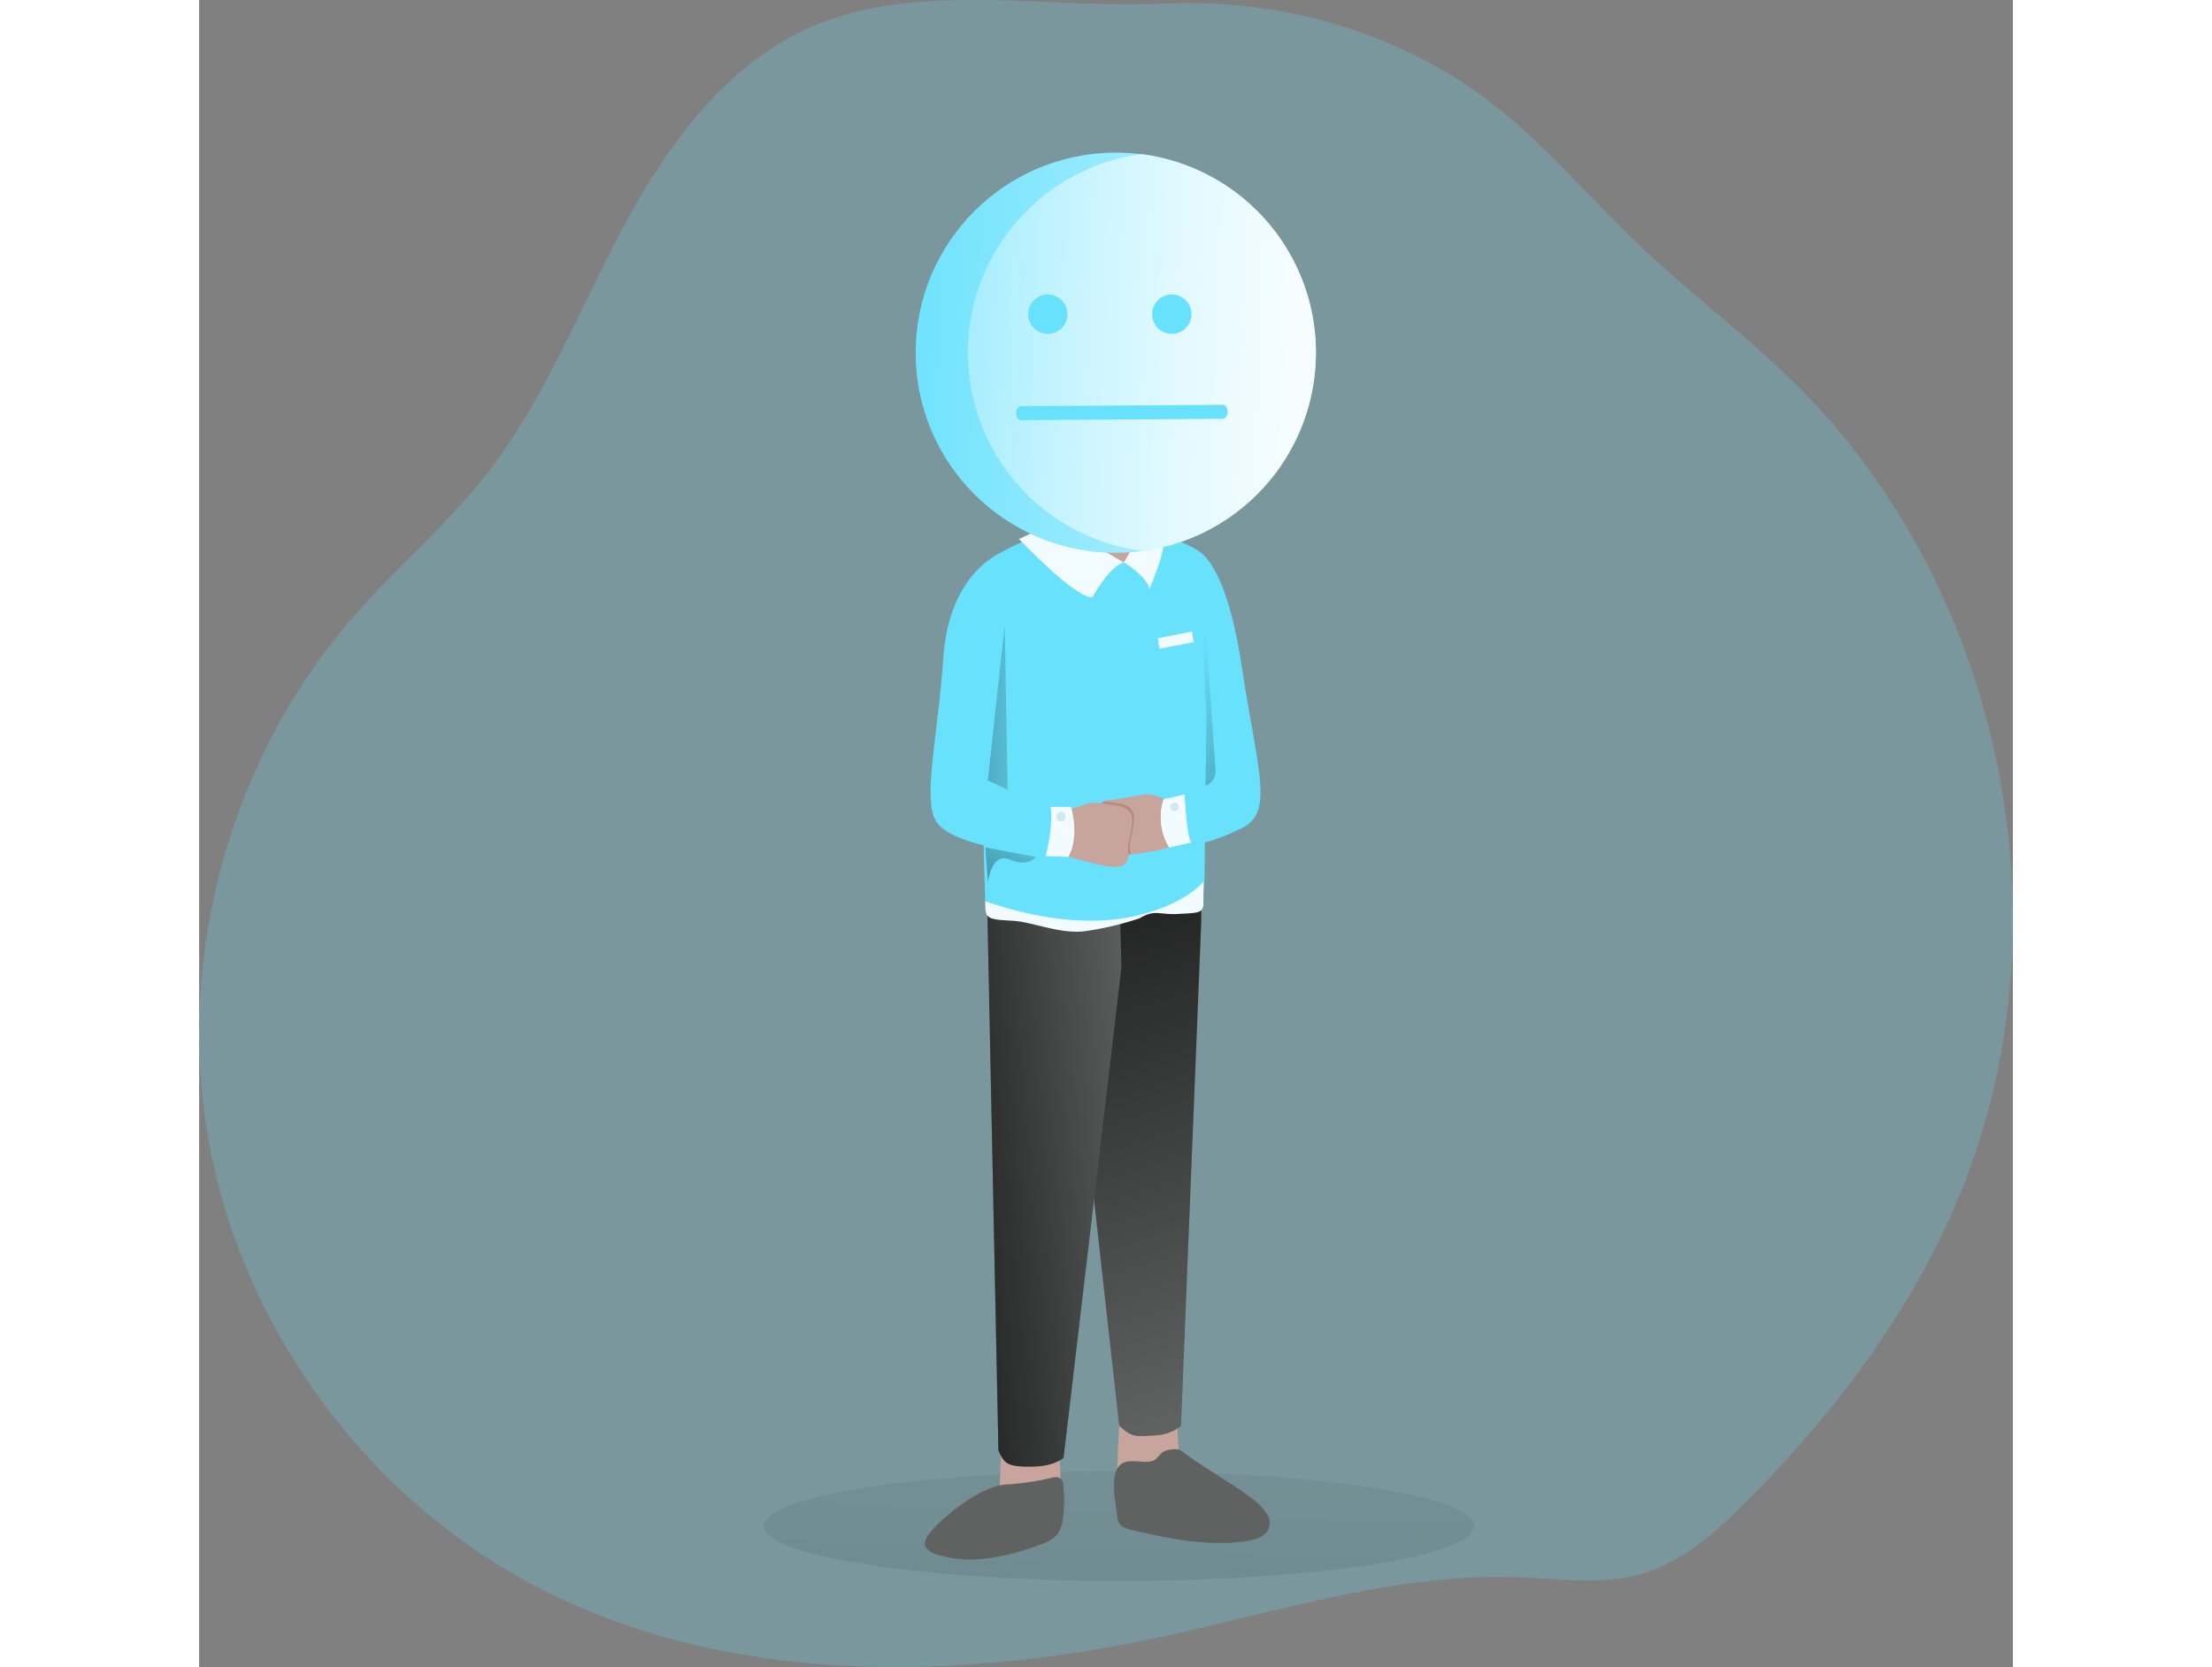 <svg id="Layer_1" data-name="Layer 1" xmlns="http://www.w3.org/2000/svg" xmlns:xlink="http://www.w3.org/1999/xlink" viewBox="0 0 463.38 425.94" width="406" height="306" class="illustration styles_illustrationTablet__1DWOa"><rect x="0" y="0" width="463.38" height="425.94" fill="#808080" stroke="none"/><defs><linearGradient id="linear-gradient" x1="237.32" y1="318.42" x2="219.05" y2="886.15" gradientUnits="userSpaceOnUse"><stop offset="0" stop-color="#010101" stop-opacity="0"></stop><stop offset="0.95" stop-color="#010101"></stop></linearGradient><linearGradient id="linear-gradient-2" x1="312.52" y1="375.35" x2="247.65" y2="176.15" xlink:href="#linear-gradient"></linearGradient><linearGradient id="linear-gradient-3" x1="291.93" y1="315.29" x2="207.87" y2="323.21" xlink:href="#linear-gradient"></linearGradient><linearGradient id="linear-gradient-4" x1="296.97" y1="192.01" x2="388.57" y2="247.98" xlink:href="#linear-gradient"></linearGradient><linearGradient id="linear-gradient-5" x1="220.36" y1="180.42" x2="130.59" y2="182.7" xlink:href="#linear-gradient"></linearGradient><linearGradient id="linear-gradient-6" x1="262.1" y1="223.16" x2="222.92" y2="287.81" xlink:href="#linear-gradient"></linearGradient><linearGradient id="linear-gradient-7" x1="166.17" y1="31.14" x2="361.23" y2="13.17" gradientTransform="translate(59.57 52.55) rotate(7.67)" gradientUnits="userSpaceOnUse"><stop offset="0" stop-color="#fff" stop-opacity="0"></stop><stop offset="0.95" stop-color="#fff"></stop></linearGradient><linearGradient id="linear-gradient-8" x1="136.01" y1="33.61" x2="305.69" y2="17.98" xlink:href="#linear-gradient-7"></linearGradient></defs><title>Smiley - Netral</title><path d="M204.88,24.36C182.43,33.62,167,54.56,155.57,76s-20.27,44.5-35.29,63.59C110.18,152.4,97.56,163,86.8,175.32c-31.82,36.34-45.87,87.55-37.07,135s40.28,90.26,83,112.79c48.59,25.61,107.19,24.66,160.87,13,30.14-6.55,60.17-16.31,91-15.09,10.32.41,20.88,2,30.81-.78,10.56-3,19.1-10.63,26.86-18.39,22.16-22.15,41.49-47.58,53.79-76.4,29.61-69.36,12.68-156-40.87-209.11-13-12.85-27.72-23.78-40.91-36.4-11.69-11.17-22.15-23.67-34.73-33.83C355.32,26.58,324.26,17.53,293.34,19,265.08,20.39,231.49,13.38,204.88,24.36Z" transform="translate(-47.15 -18.06)" fill="#68e1fd" opacity="0.24" style="isolation: isolate;"></path><ellipse cx="235.02" cy="389.87" rx="90.76" ry="14.01" opacity="0.48" fill="url(#linear-gradient)"></ellipse><path d="M297,380.66l.35,7.75a10.34,10.34,0,0,1-6.91,6.36,10,10,0,0,1-8.71-1.78l.55-13" transform="translate(-47.15 -18.06)" fill="#c8a59c"></path><path d="M266.86,387.73l.35,7.76a10.36,10.36,0,0,1-6.92,6.36,10,10,0,0,1-8.7-1.79l.55-13" transform="translate(-47.15 -18.06)" fill="#c8a59c"></path><path d="M303.16,253.62,298,382.43a12.12,12.12,0,0,1-6.8,2.37c-4.75.27-5.61.62-9-2.5l-15-135.1,35.95-.76Z" transform="translate(-47.15 -18.06)" fill="#606161"></path><path d="M303.16,253.62,298,382.43a12.12,12.12,0,0,1-6.8,2.37c-4.75.27-5.61.62-9-2.5l-15-135.1,35.95-.76Z" transform="translate(-47.15 -18.06)" fill="url(#linear-gradient-2)"></path><path d="M282.79,265.18,268,390.48s-2.14,2.19-7.95,2.27c-6.62.09-7.22-.82-8.7-4.17L248.4,244.87l34,5.8Z" transform="translate(-47.15 -18.06)" fill="#606161"></path><path d="M282.79,265.18,268,390.48s-2.14,2.19-7.95,2.27c-6.62.09-7.22-.82-8.7-4.17L248.4,244.87l34,5.8Z" transform="translate(-47.15 -18.06)" fill="url(#linear-gradient-3)"></path><path d="M287.46,252.65A77,77,0,0,1,273.17,256c-6.43.66-13.18-2.45-18.27-2.71-6.74-.35-6.92-.56-6.92-4.95,0-2.22,56-7.51,56-7.51s-.26,4-.25,7.78c0,2.81-1.2,2.65-6.3,2.94S291.42,250.3,287.46,252.65Z" transform="translate(-47.15 -18.06)" fill="#f2fbff"></path><path d="M265.35,153.73s-9.4,2.44-16.1,7.32c-4.14,3-1.27,87.29-1.27,87.29.41-.08,18.41,7.23,35.82,4.22C298.62,250,304,243.05,304,243.05s1.34-80.85-1.54-84.17c-1.29-1.49-15.38-6.69-15.38-6.69S280.88,161.44,265.35,153.73Z" transform="translate(-47.15 -18.06)" fill="#68e1fd"></path><path d="M295,116.76a22.37,22.37,0,0,0-1.62-7.15h0s5.31-2.71,4.24,7.06.12,10.62-3.85,16l-.87-2.08C294,125.48,295.43,123,295,116.76Z" transform="translate(-47.15 -18.06)" fill="#26265f"></path><path d="M268.43,135l-3.08,18.72s6.89,10.09,15.59,8.59,6.54-5.57,6.54-5.57l-1.13-15.82S278.49,142.32,268.43,135Z" transform="translate(-47.15 -18.06)" fill="#c8a59c"></path><path d="M267.35,141.59l1.08-6.58c10.06,7.31,15.27,4.2,15.27,4.2l2.43,8.5a8.11,8.11,0,0,1-5.17,2.48C276.14,150.54,271.26,146.77,267.35,141.59Z" transform="translate(-47.15 -18.06)" fill="#b58b81"></path><path d="M265.72,151.48l-9.11,4.29S271,171,275.37,170.64c0,0,4.13-7.68,8-8.89Z" transform="translate(-47.15 -18.06)" fill="#f2fbff"></path><path d="M301.38,158.36s7.75.86,12.12,29.84c4.06,26.84,8.37,37.24.09,41.4-11.43,5.74-16.2,4.15-16.2,4.15s-3.92-8-1.67-13.44c0,0,2.86-1.07,8.39-3.6l-.17-20.5S290.81,154.24,301.38,158.36Z" transform="translate(-47.15 -18.06)" fill="#68e1fd"></path><path d="M286.86,154.09a26.75,26.75,0,0,1-3.48,7.66c.85.34,6.42,4.22,6.52,6.86,0,0,5.53-12.53,3.25-14.51a56.07,56.07,0,0,0-5.9-2.62Z" transform="translate(-47.15 -18.06)" fill="#f2fbff"></path><path d="M253,158.84s-14.1,4.55-15.7,27.07c-1.45,20.46-5.13,35.41-2.14,41.49,3.89,7.92,31.07,9.25,31.07,9.25a29.09,29.09,0,0,0-.48-11.87l-14.91-5.94S253.21,162.34,253,158.84Z" transform="translate(-47.15 -18.06)" fill="#68e1fd"></path><path d="M303.92,173.89l2.88,40.48a4.14,4.14,0,0,1-2.54,4.47s.36-19.52.13-20.46S303.41,176.78,303.92,173.89Z" transform="translate(-47.15 -18.06)" fill="url(#linear-gradient-4)"></path><path d="M260.55,121.38c.74,10.39,11.39,28.74,21.78,28s13.4-22.23,12.66-32.62-6.58-16.27-17-15.53A18.86,18.86,0,0,0,260.55,121.38Z" transform="translate(-47.15 -18.06)" fill="#c8a59c"></path><path d="M269.26,101.85s3.13-5.5,12.9-4.44,12,8,14.58,6.89,7.26,3,4.07,7.64-8.39,5.89-14.78,2.82-14.33-3.39-16-1.51,2.15,21,2.15,21,.07.88-1.75.12-.66-12.3-4.22-12.93-3.92,7.36-1.07,9.77c2.2,1.87,2.66,8.26,2.66,8.26s-11.43-7.64-10.61-20.91S263,100.54,269.26,101.85Z" transform="translate(-47.15 -18.06)" fill="#26265f"></path><path d="M294.63,223.13a7.28,7.28,0,0,0-5-2.12c-3,.06-5.61,1.12-10,1.43s-1.45,4.37-1.25,7.14-.44,6.2.5,7,16.65-1.18,18.28-3.06C297.89,232.65,297.38,224.7,294.63,223.13Z" transform="translate(-47.15 -18.06)" fill="#c8a59c"></path><path d="M298.89,221.07s.59,11.41,1.75,12.21L295,234.56a14.71,14.71,0,0,1-1.42-12.29Z" transform="translate(-47.15 -18.06)" fill="#f2fbff"></path><circle cx="249.21" cy="206.13" r="1.07" fill="#d2e8ec"></circle><path d="M285,235c-.24-2,.69-3.89,1-7.27s-1.91-4.24-5.11-4.6c-.88-.1-1.57-.21-2.15-.3-3,.73-.61,4.35-.44,6.88s-.4,6.08.47,6.88c.36.33,3.1.18,6.29-.23A5.65,5.65,0,0,0,285,235Z" transform="translate(-47.15 -18.06)" fill="#b58b81"></path><path d="M298.89,221.07s.59,11.41,1.75,12.21L295,234.56a14.71,14.71,0,0,1-1.42-12.29Z" transform="translate(-47.15 -18.06)" fill="#f2fbff"></path><circle cx="249.21" cy="206.13" r="1.07" fill="#d2e8ec"></circle><polygon points="205.81 159.82 201.49 199.39 206.56 201.74 205.81 159.82" fill="url(#linear-gradient-5)"></polygon><path d="M260.92,237,248,234.56l.7,8.92s.72-7.82,5.57-5.81S260.92,237,260.92,237Z" transform="translate(-47.15 -18.06)" fill="url(#linear-gradient-6)"></path><path d="M287,138.65s-.29-.25-2.47-.1a32,32,0,0,1-7.71-.54c-1.67-.43-2.47-.17-2.31,2.08s1.94,4.24,6.34,4.48c4.94.26,7-1.6,7.4-3.82C288.51,139.14,287.53,138.61,287,138.65Z" transform="translate(-47.15 -18.06)" fill="#c8a59c"></path><path d="M268,225.14a44.81,44.81,0,0,0,5.46-1.53c2.35-.88,3.08-.37,6.53,0s5.8,1.24,5.51,4.7-1.3,5.39-1,7.41-.37,3.75-3.38,3.82-13.09-3-13.09-3" transform="translate(-47.15 -18.06)" fill="#c8a59c"></path><path d="M264.69,224.19h5.23s2.26,7.55-.68,12.79l-5.82-.21S265.42,229.43,264.69,224.19Z" transform="translate(-47.15 -18.06)" fill="#f2fbff"></path><ellipse cx="220.18" cy="208.61" rx="1.15" ry="1.22" fill="#d2e8ec"></ellipse><polygon points="254.09 164.05 245.35 165.75 244.93 163.05 253.67 161.35 254.09 164.05" fill="#f2fbff"></polygon><path d="M287.74,126.29h0a5.19,5.19,0,0,1,3.72-6.33,5.19,5.19,0,0,1,2.6,10l-.18,0A5.2,5.2,0,0,1,287.74,126.29Zm4-5.12a3.95,3.95,0,0,0-2.83,4.8h0a3.94,3.94,0,1,0,5.81-4.38,3.87,3.87,0,0,0-2.84-.45Z" transform="translate(-47.15 -18.06)" fill="#292f67"></path><path d="M277.09,130.08a5.83,5.83,0,0,1-2.72-3.59h0a5.89,5.89,0,1,1,11.4-3,5.8,5.8,0,0,1-.62,4.46,5.88,5.88,0,0,1-3.6,2.72l-.21,0A5.85,5.85,0,0,1,277.09,130.08Zm1.82-9.56a4.64,4.64,0,0,0-1.19,8.49,4.64,4.64,0,0,0,6.35-1.65,4.62,4.62,0,0,0,.5-3.52,4.67,4.67,0,0,0-2.14-2.83,4.6,4.6,0,0,0-3.36-.53Z" transform="translate(-47.15 -18.06)" fill="#292f67"></path><path d="M287.6,125.09l1.2-.35a1.81,1.81,0,0,0-1-1.06,3.72,3.72,0,0,0-3.12.55l.59,1.09c1.22-.66,1.81-.58,2.05-.48A.54.54,0,0,1,287.6,125.09Z" transform="translate(-47.15 -18.06)" fill="#292f67"></path><polygon points="227.77 106.66 227.72 105.41 220.6 105.62 220.66 106.86 227.77 106.66" fill="#292f67"></polygon><circle cx="234.17" cy="90.11" r="51.11" fill="#68e1fd"></circle><path d="M332,115a51.1,51.1,0,1,1-44.25-57.54l.41,0A51.11,51.11,0,0,1,332,115Z" transform="translate(-47.15 -18.06)" fill="url(#linear-gradient-7)"></path><path d="M332,115a51.12,51.12,0,0,1-43.73,43.83l-.41-.06a51.12,51.12,0,0,1-.11-101.31l.41,0A51.11,51.11,0,0,1,332,115Z" transform="translate(-47.15 -18.06)" fill="url(#linear-gradient-8)"></path><line x1="209.94" y1="104.88" x2="261.54" y2="104.64"></line><path d="M257.08,125.4c-.66,0-1.21-.79-1.21-1.77s.54-1.79,1.21-1.79l51.61-.36h0c.67,0,1.22.8,1.22,1.78s-.54,1.78-1.21,1.79l-51.61.35Z" transform="translate(-47.15 -18.06)" fill="#68e1fd"></path><circle cx="216.82" cy="80.27" r="5.03" fill="#68e1fd"></circle><circle cx="248.5" cy="80.27" r="5.03" fill="#68e1fd"></circle><path d="M234,409.49c-1,1.2-1.93,2.64-1.19,3.92a5.44,5.44,0,0,0,3.05,1.87,30.92,30.92,0,0,0,13.33.83,62.28,62.28,0,0,0,12.7-3.38,13.67,13.67,0,0,0,3.29-1.55c2-1.42,2.49-3.57,2.72-5.58a35.74,35.74,0,0,0,0-8.27,1.9,1.9,0,0,0-1.26-1.83,3.93,3.93,0,0,0-1.86.14,62.35,62.35,0,0,1-10.54,1.61,13.17,13.17,0,0,0-4.66.94C244.24,400,236.85,406,234,409.49Z" transform="translate(-47.15 -18.06)" fill="#606161"></path><path d="M281.73,405.49a3.4,3.4,0,0,0,.89,2.27,6.71,6.71,0,0,0,3,1.22c9.08,2.16,18.67,4.1,28.1,2.95,2.11-.26,4.33-.74,5.68-1.93a4,4,0,0,0,.61-5.09,16.46,16.46,0,0,0-4.33-4.32c-4-3.14-13-8.31-17-11.45a4.1,4.1,0,0,0-1.24-.73,5.29,5.29,0,0,0-2.1,0c-3.69.41-2.42,3.05-6.15,3.12-1.73,0-4.44-.5-6,.28C279.32,393.72,281.42,402.59,281.73,405.49Z" transform="translate(-47.15 -18.06)" fill="#606161"></path></svg>